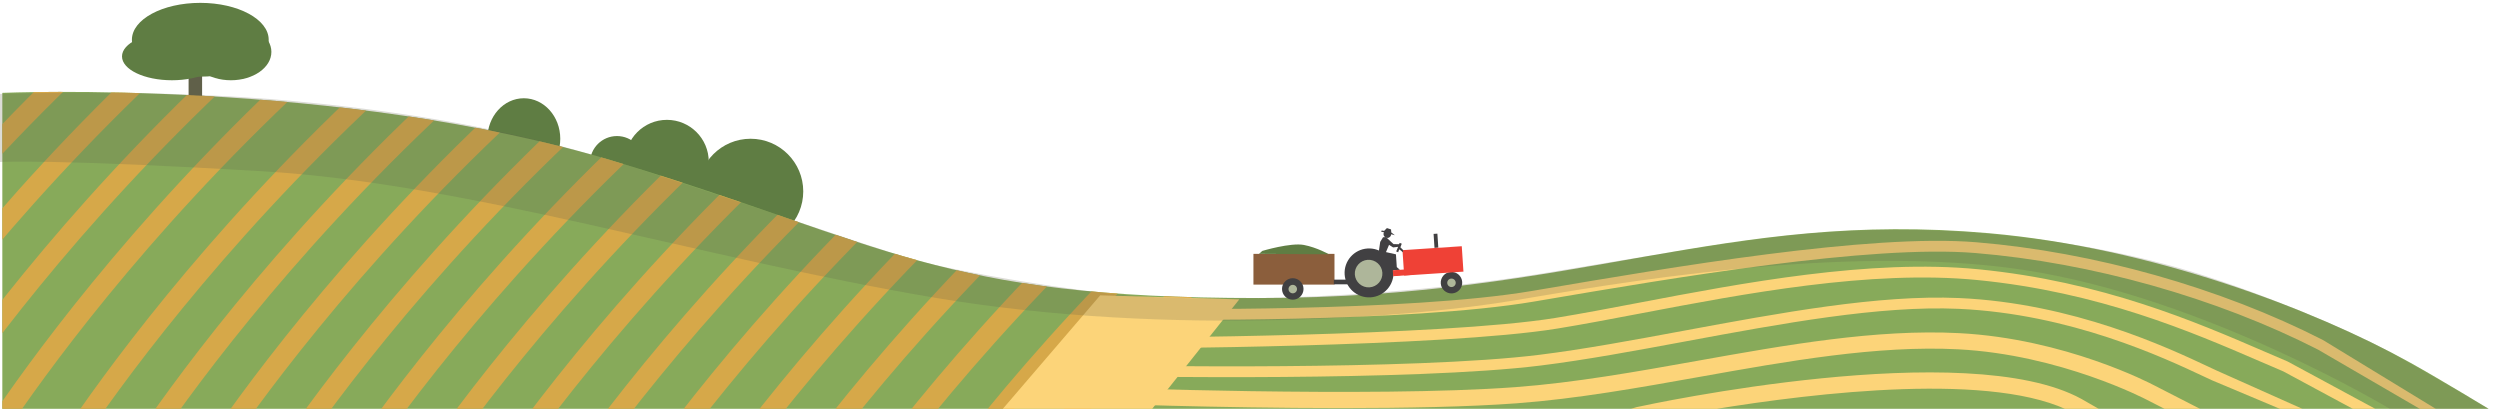 <?xml version="1.0" encoding="utf-8"?>
<!-- Generator: Adobe Illustrator 15.0.2, SVG Export Plug-In . SVG Version: 6.00 Build 0)  -->
<!DOCTYPE svg PUBLIC "-//W3C//DTD SVG 1.1//EN" "http://www.w3.org/Graphics/SVG/1.1/DTD/svg11.dtd">
<svg version="1.1" xmlns="http://www.w3.org/2000/svg" xmlns:xlink="http://www.w3.org/1999/xlink" x="0px" y="0px"
	 width="1620.5px" height="265px" viewBox="0 0 1620.5 265" enable-background="new 0 0 1620.5 265" xml:space="preserve">
<g id="tractor">
</g>
<g id="hills">
	<g>
		<circle fill="#5F7D43" cx="486.541" cy="124.062" r="34.125"/>
		<circle fill="#5F7D43" cx="432.291" cy="104.812" r="27.125"/>
		<circle fill="#5F7D43" cx="399.916" cy="105.688" r="17.5"/>
		<ellipse fill="#5F7D43" cx="339.541" cy="89.938" rx="23.625" ry="26.25"/>
		<path fill="#87AA5A" d="M1.504,60.186c0,0,219.33-9.334,396.666,44.334c177.334,53.666,210.002,88.666,417.666,88.666
			c207.666,0,300.676-57.375,473.668-42c105,9.334,210,49,273,84C1581.748,245.877,1614,265.52,1614,265.52H1.498L1.504,60.186z"/>
		<rect x="122.248" y="46.188" fill="#606049" width="8.75" height="16.332"/>
		<g>
			<defs>
				<path id="SVGID_1_" d="M1.504,60.186c0,0,219.33-9.334,396.666,44.334c177.334,53.666,210.002,88.666,417.666,88.666
					c207.666,0,300.676-57.375,473.668-42c105,9.334,210,49,273,84c19.244,10.691,57.996,30.334,57.996,30.334H1.498L1.504,60.186z"
					/>
			</defs>
			<clipPath id="SVGID_2_">
				<use xlink:href="#SVGID_1_"  overflow="visible"/>
			</clipPath>
			<g clip-path="url(#SVGID_2_)">
				<path fill="none" stroke="#D6A849" stroke-width="13.265" d="M613.158,379.16c0,0,183.113-296.764,498.82-439.887"/>
				<path fill="none" stroke="#D6A849" stroke-width="13.265" d="M568.959,372.846c0,0,183.113-296.764,498.82-439.887"/>
				<path fill="none" stroke="#D6A849" stroke-width="13.265" d="M524.76,366.533c0,0,183.113-296.766,498.82-439.887"/>
				<path fill="none" stroke="#D6A849" stroke-width="13.265" d="M480.561,360.217c0,0,183.113-296.764,498.818-439.885"/>
				<path fill="none" stroke="#D6A849" stroke-width="13.265" d="M436.361,353.904c0,0,183.113-296.766,498.818-439.889"/>
				<path fill="none" stroke="#D6A849" stroke-width="13.265" d="M392.162,347.59c0,0,183.113-296.766,498.818-439.887"/>
				<path fill="none" stroke="#D6A849" stroke-width="13.265" d="M347.963,341.273c0,0,183.113-296.762,498.818-439.885"/>
				<path fill="none" stroke="#D6A849" stroke-width="13.265" d="M303.764,334.961c0,0,183.113-296.766,498.818-439.887"/>
				<path fill="none" stroke="#D6A849" stroke-width="13.265" d="M259.564,328.646c0,0,183.111-296.766,498.82-439.887"/>
				<path fill="none" stroke="#D6A849" stroke-width="13.265" d="M215.365,322.334c0,0,183.111-296.766,498.82-439.889"/>
				<path fill="none" stroke="#D6A849" stroke-width="13.265" d="M171.166,316.02c0,0,183.113-296.766,498.818-439.889"/>
				<path fill="none" stroke="#D6A849" stroke-width="13.265" d="M126.965,309.705c0,0,183.115-296.766,498.82-439.889"/>
				<path fill="none" stroke="#D6A849" stroke-width="13.265" d="M82.768,303.391c0,0,183.113-296.764,498.818-439.887"/>
				<path fill="none" stroke="#D6A849" stroke-width="13.265" d="M38.568,297.076c0,0,183.113-296.764,498.818-439.887"/>
			</g>
			<g clip-path="url(#SVGID_2_)">
				<path fill="none" stroke="#D6A849" stroke-width="13.265" d="M-9.65,288.855c0,0,183.111-296.766,498.818-439.889"/>
				<path fill="none" stroke="#D6A849" stroke-width="13.265" d="M-53.85,282.541c0,0,183.111-296.766,498.82-439.887"/>
				<path fill="none" stroke="#D6A849" stroke-width="13.265" d="M-98.049,276.225c0,0,183.113-296.764,498.818-439.885"/>
				<path fill="none" stroke="#D6A849" stroke-width="13.265" d="M-142.248,269.912c0,0,183.111-296.766,498.818-439.887"/>
				<path fill="none" stroke="#D6A849" stroke-width="13.265" d="M-186.449,263.6c0,0,183.115-296.768,498.818-439.889"/>
				<path fill="none" stroke="#D6A849" stroke-width="13.265" d="M-230.648,257.283c0,0,183.113-296.764,498.82-439.887"/>
				<path fill="none" stroke="#D6A849" stroke-width="13.265" d="M-274.848,250.971c0,0,183.115-296.766,498.818-439.889"/>
				<path fill="none" stroke="#D6A849" stroke-width="13.265" d="M-319.047,244.656c0,0,183.115-296.766,498.82-439.889"/>
				<path fill="none" stroke="#D6A849" stroke-width="13.265" d="M-363.246,238.34c0,0,183.113-296.762,498.818-439.885"/>
				<path fill="none" stroke="#D6A849" stroke-width="13.265" d="M-407.443,232.027c0,0,183.111-296.766,498.818-439.887"/>
				<path fill="none" stroke="#D6A849" stroke-width="13.265" d="M-451.643,225.715c0,0,183.111-296.768,498.818-439.889"/>
				<path fill="none" stroke="#D6A849" stroke-width="13.265" d="M-495.844,219.398c0,0,183.113-296.766,498.818-439.887"/>
				<path fill="none" stroke="#D6A849" stroke-width="13.265" d="M-540.043,213.086c0,0,183.113-296.766,498.82-439.889"/>
				<path fill="none" stroke="#D6A849" stroke-width="13.265" d="M-584.242,206.77c0,0,183.113-296.764,498.818-439.887"/>
				<path fill="none" stroke="#D6A849" stroke-width="13.265" d="M-628.441,200.455c0,0,183.113-296.764,498.82-439.885"/>
				<path fill="none" stroke="#D6A849" stroke-width="13.265" d="M-672.641,194.143c0,0,183.111-296.766,498.82-439.887"/>
				<path fill="none" stroke="#D6A849" stroke-width="13.265" d="M-716.84,187.826c0,0,183.111-296.764,498.82-439.885"/>
				<path fill="none" stroke="#D6A849" stroke-width="13.265" d="M-761.039,181.514c0,0,183.113-296.766,498.818-439.889"/>
				<path fill="none" stroke="#D6A849" stroke-width="13.265" d="M-805.238,175.201c0,0,183.113-296.766,498.818-439.889"/>
				<path fill="none" stroke="#D6A849" stroke-width="13.265" d="M-849.438,168.885c0,0,183.113-296.764,498.818-439.887"/>
				<path fill="none" stroke="#D6A849" stroke-width="13.265" d="M-893.637,162.57c0,0,183.113-296.764,498.818-439.887"/>
				<path fill="none" stroke="#D6A849" stroke-width="13.265" d="M-937.836,156.258c0,0,183.113-296.766,498.818-439.887"/>
				<path fill="none" stroke="#D6A849" stroke-width="13.265" d="M-982.035,149.941c0,0,183.111-296.764,498.818-439.885"/>
				<path fill="none" stroke="#D6A849" stroke-width="13.265" d="M-1026.234,143.629c0,0,183.111-296.766,498.818-439.887"/>
				<path fill="none" stroke="#D6A849" stroke-width="13.265" d="M-1070.434,137.314c0,0,183.111-296.766,498.818-439.889"/>
				<path fill="none" stroke="#D6A849" stroke-width="13.265" d="M-1114.635,131c0,0,183.113-296.764,498.82-439.887"/>
				<path fill="none" stroke="#D6A849" stroke-width="13.265" d="M-1158.834,124.686c0,0,183.115-296.764,498.82-439.887"/>
				<path fill="none" stroke="#D6A849" stroke-width="13.265" d="M-1203.033,118.371c0,0,183.115-296.766,498.82-439.887"/>
				<path fill="none" stroke="#D6A849" stroke-width="13.265" d="M-1247.23,112.057c0,0,183.113-296.764,498.818-439.885"/>
				<path fill="none" stroke="#D6A849" stroke-width="13.265" d="M-1291.43,105.744c0,0,183.111-296.766,498.818-439.889"/>
			</g>
		</g>
		<ellipse fill="#5F7D43" cx="129.832" cy="25.771" rx="44.334" ry="23.916"/>
		<ellipse fill="#5F7D43" cx="149.666" cy="33.645" rx="26.25" ry="18.375"/>
		<ellipse fill="#5F7D43" cx="111.459" cy="36.562" rx="32.375" ry="15.459"/>
		<path fill="#FCD479" d="M1502.576,226.639c-65.781-33.562-146.74-56.391-222.113-62.631
			c-68.24-5.627-196.254,16.158-280.975,30.586l-5.15,0.877c-81.623,13.891-246.893,11.734-248.555,11.717l0.1-7
			c1.656,0.025,166.291,2.17,247.279-11.617l5.152-0.877c85.066-14.486,213.645-36.379,282.723-30.662
			c76.248,6.312,158.156,29.41,224.719,63.373L1580.5,266l-12-1L1502.576,226.639L1502.576,226.639z"/>
		<path fill="#FCD479" d="M1480.053,240.744c-4.807-2.035-9.828-4.203-15.07-6.469c-43.938-18.99-104.115-44.998-183.408-52.771
			c-68.975-6.762-151.418,8.941-217.662,21.564c-19.396,3.695-37.715,7.186-54.434,9.906
			c-74.66,12.154-277.924,12.875-279.969,12.881l-0.02-7c2.039-0.006,204.748-0.725,278.863-12.789
			c16.625-2.707,34.898-6.188,54.248-9.875c66.686-12.703,149.678-28.52,219.656-21.654c80.381,7.881,141.139,34.139,185.504,53.312
			c5.223,2.258,10.227,4.42,15.018,6.447L1541.5,266l-15.5-0.5L1480.053,240.744L1480.053,240.744z"/>
		<path fill="#FCD479" d="M1433.869,246.531c-1.598-0.736-3.398-1.58-5.391-2.518c-25.859-12.15-86.42-40.605-158.969-43.83
			c-51.07-2.275-114.867,9.576-176.568,21.031c-33.365,6.193-64.881,12.045-94.092,15.695
			c-83.287,10.41-271.609,7.061-273.498,7.027l0.129-7c1.887,0.033,189.711,3.371,272.502-6.973
			c29.002-3.627,60.418-9.457,93.682-15.633c62.092-11.527,126.305-23.432,178.158-21.141
			c73.945,3.285,135.395,32.158,161.633,44.486c1.98,0.93,3.764,1.768,5.346,2.498L1493.5,265.5H1479L1433.869,246.531
			L1433.869,246.531z"/>
		<path fill="#FCD479" d="M869.529,264.527c-81.104,0-161.195-3.047-162.398-3.094l0.406-10.492
			c1.809,0.072,181.627,6.906,274.74,0.01c38.342-2.838,78.816-10.072,117.957-17.068c57.014-10.193,115.98-20.729,169.703-17.938
			c68.617,3.562,124.107,32.619,126.439,33.854L1428,266h-23l-13.541-6.924c-0.551-0.291-55.85-29.207-122.064-32.646
			c-52.527-2.721-110.881,7.703-167.312,17.789c-39.402,7.041-80.146,14.324-119.027,17.205
			C951.629,263.752,910.445,264.527,869.529,264.527L869.529,264.527z"/>
		<path fill="#FCD479" d="M1054.352,265.854l6.529-1.961c8.699-1.9,213.945-46.033,288.309-5.309L1363,266.5l-18.857,1.291
			c-49.867-27.314-167.5-13.299-233.682-2.412c-14.838,0.475-29.787,0.35-42.902,0.475H1054.352z"/>
		<polygon fill="#FCD479" points="803.291,194.062 713.166,191.438 649.584,265.521 746.416,265.521 		"/>
		<path opacity="0.22" fill="#606049" d="M-4,61c0,0,104-4,196,4.667s150.667,22.667,196.667,36s173.333,58.001,204,66.667
			S699.334,189,733.334,191.667s147.333,5.334,272-15.333s162.667-27.999,232.667-27.333s137.333,13.334,183.333,27.334
			s102.666,38,129.333,52.667S1614,265.52,1614,265.52h-64c0,0-120-72.52-238-90.52s-272,10-332,20s-220,24-374-2s-302-74-436-82
			S0,105,0,105L-4,61z"/>
		<path fill="#414042" d="M871.596,177.947c0.574,8.74,8.127,15.361,16.867,14.787c8.738-0.576,15.361-8.125,14.789-16.865
			c-0.576-8.742-8.129-15.365-16.865-14.791C877.645,161.652,871.023,169.205,871.596,177.947z"/>
		<path fill="#414042" d="M933.9,183.686c0.25,3.842,3.566,6.752,7.406,6.498c3.842-0.254,6.75-3.57,6.494-7.41
			c-0.252-3.84-3.564-6.748-7.404-6.496C936.555,176.529,933.646,179.85,933.9,183.686z"/>
		<path fill="#AEB69A" d="M878.205,177.922c0.328,4.924,4.586,8.656,9.51,8.336c4.926-0.324,8.656-4.584,8.334-9.506
			c-0.326-4.928-4.58-8.658-9.504-8.332C881.623,168.742,877.887,172.996,878.205,177.922z"/>
		<path fill="#AEB69A" d="M938.111,183.502c0.102,1.514,1.41,2.66,2.924,2.559c1.518-0.098,2.666-1.404,2.564-2.918
			c-0.1-1.516-1.41-2.664-2.924-2.568C939.162,180.676,938.01,181.984,938.111,183.502z"/>
		
			<rect x="929.402" y="151.201" transform="matrix(0.998 -0.066 0.066 0.998 -8.279 62.053)" fill="#414042" width="2.474" height="9.074"/>
		<rect x="812.479" y="164.553" fill="#8B5E3C" width="52.533" height="19.928"/>
		<path fill="#5F7D43" d="M818.26,162.627c0,0,18.416-5.5,26.949-3.846c8.523,1.646,16.229,6.049,16.229,6.049l-45.385-0.277
			L818.26,162.627z"/>
		<rect x="864.59" y="181.266" fill="#414042" width="12.248" height="3.027"/>
		
			<rect x="909.807" y="160.501" transform="matrix(-0.998 0.066 -0.066 -0.998 1867.185 276.204)" fill="#EF4136" width="38.503" height="16.502"/>
		<polygon fill="#414042" points="893.643,163.73 894.643,156.818 896.473,153.799 898.377,153.668 903.291,158.234 
			906.773,158.305 907.34,157.439 908.619,157.977 907.73,160.32 909.508,162.064 909.398,163.527 906.992,161.607 906.281,163.525 
			905.004,162.984 906.26,159.998 903.033,160.381 900.369,158.727 898.393,163.418 904.854,164.865 905.396,173.125 
			907.41,174.885 902.605,175.143 902.033,174.754 896.561,167.064 		"/>
		<path fill="#414042" d="M896.811,151.906c0.09,1.367,1.268,2.404,2.641,2.312c1.365-0.088,2.4-1.268,2.307-2.639
			c-0.086-1.373-1.266-2.408-2.635-2.316C897.754,149.352,896.717,150.533,896.811,151.906z"/>
		<polygon fill="#EF4136" points="915.676,174.311 902.791,175.191 903.059,179.035 915.938,178.152 		"/>
		<path fill="#414042" d="M830.998,187.295c0,3.85,3.117,6.971,6.973,6.971c3.848,0,6.971-3.121,6.971-6.971
			c0-3.844-3.123-6.965-6.971-6.965C834.115,180.33,830.998,183.451,830.998,187.295z"/>
		<path fill="#AEB69A" d="M835.215,187.389c0,1.518,1.236,2.746,2.756,2.746c1.527,0,2.752-1.229,2.752-2.746
			c0-1.52-1.225-2.752-2.752-2.752C836.451,184.637,835.215,185.869,835.215,187.389z"/>
		<path fill="#414042" d="M904.15,152.48l-8.756-2.316c0,0-0.514-0.686,0.516-0.686s1.201,0.256,1.201,0.256l1.891-1.889l2.66,0.861
			l0.17,1.971L904.15,152.48z"/>
	</g>
</g>
</svg>
